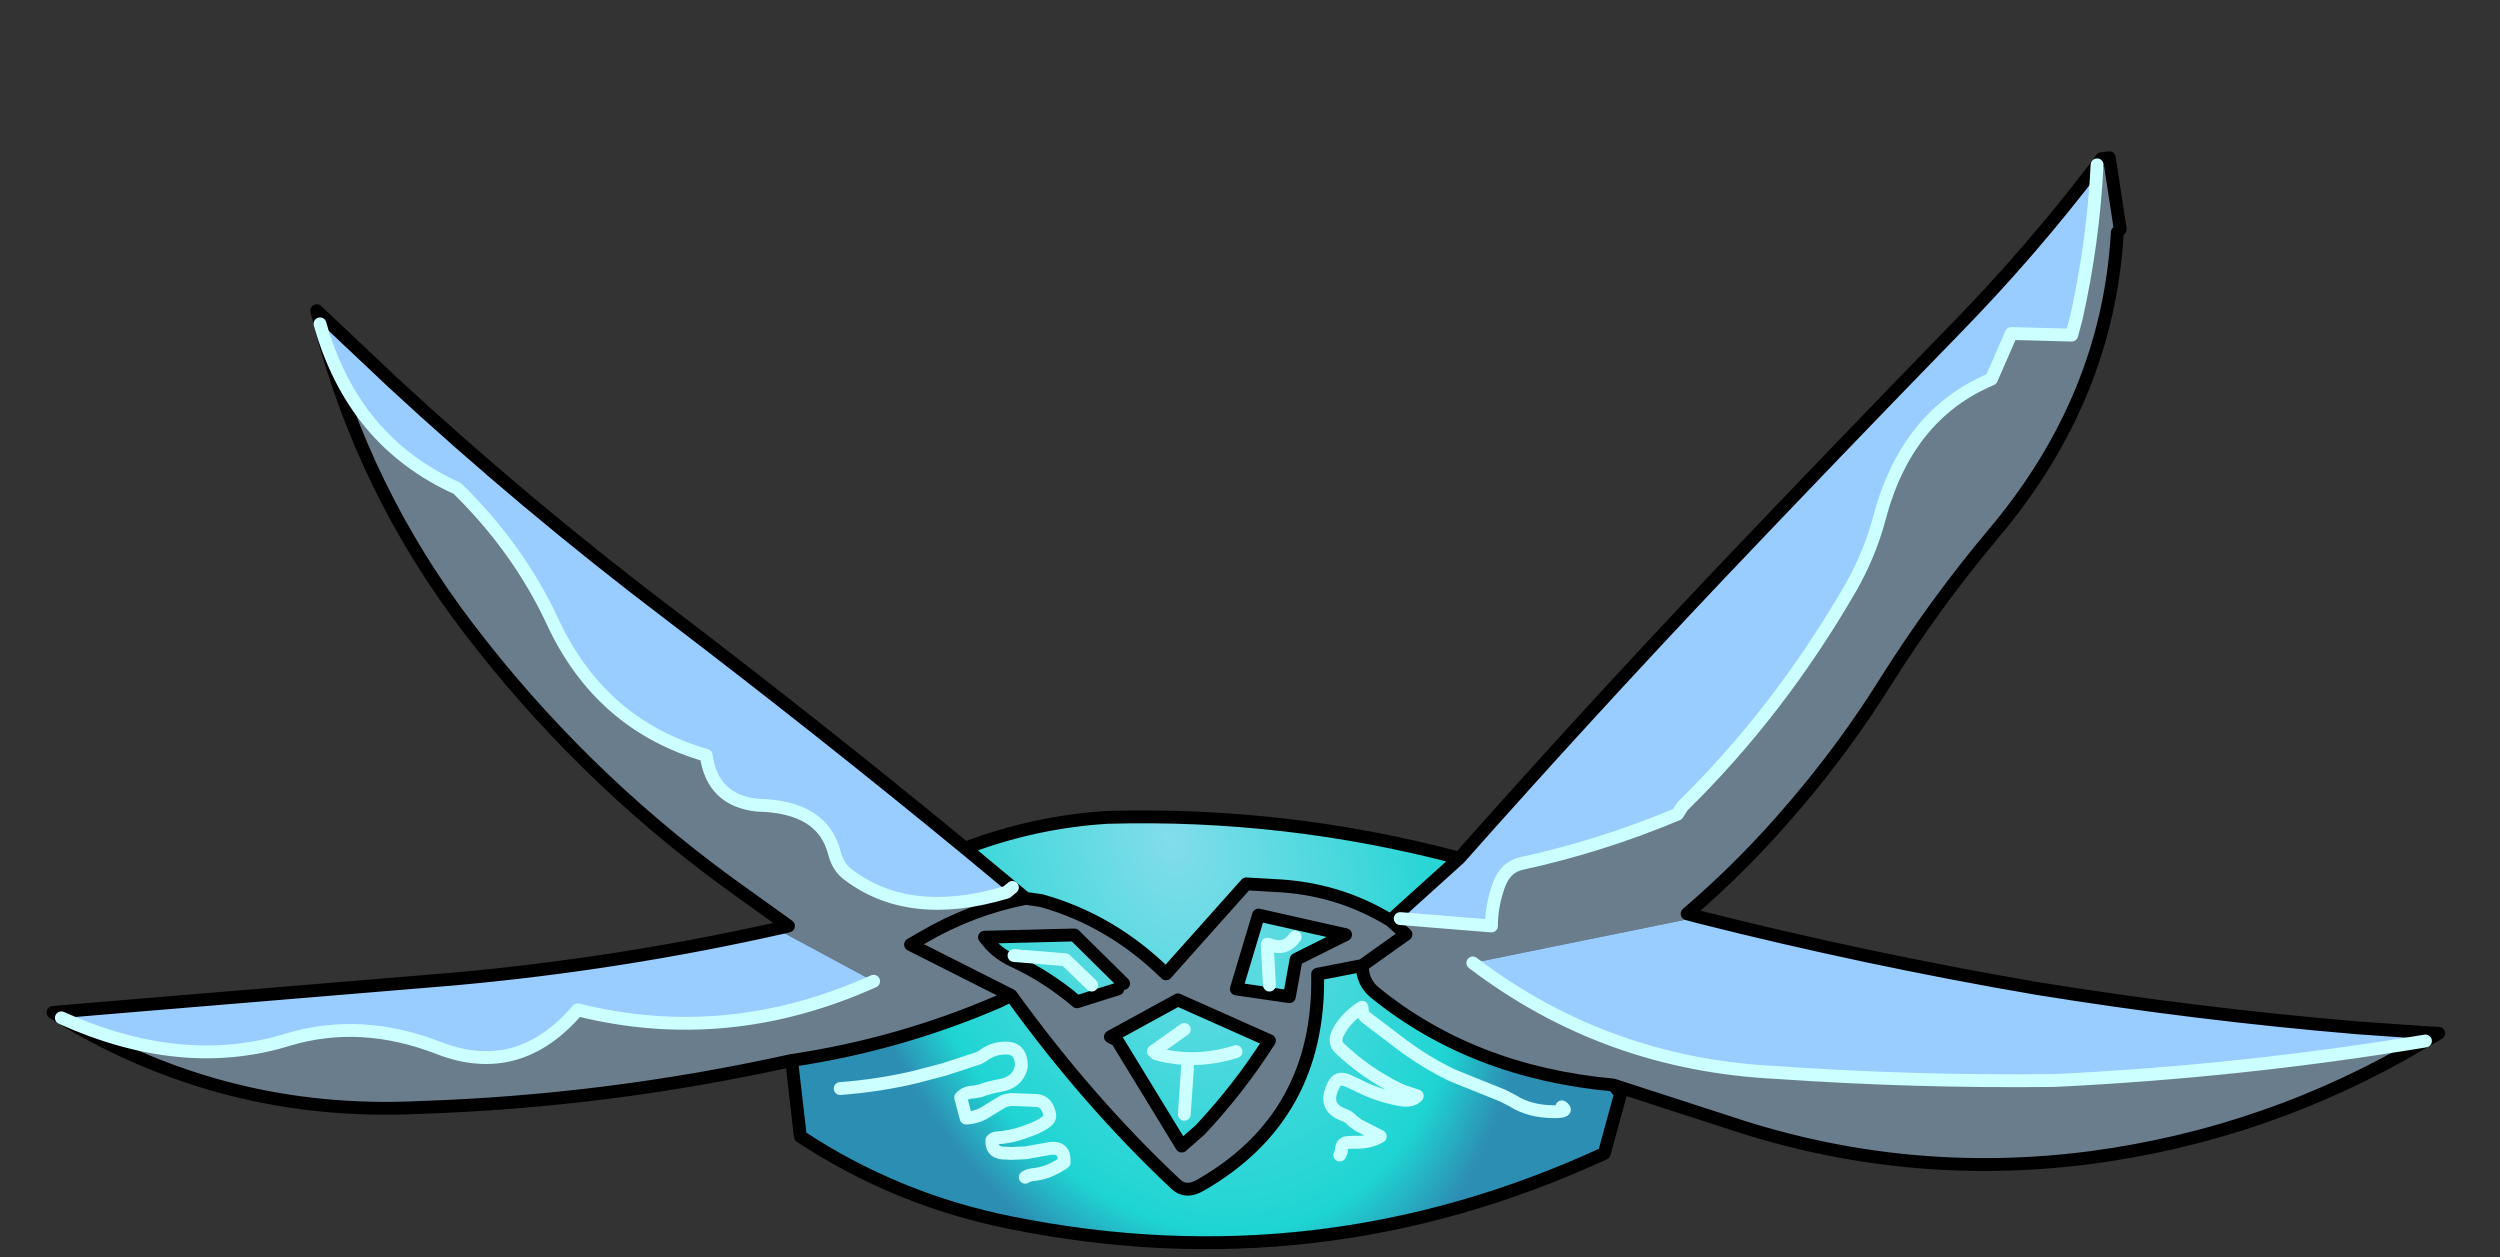 <?xml version="1.0" encoding="UTF-8" standalone="no"?>
<svg xmlns:xlink="http://www.w3.org/1999/xlink" xmlns="http://www.w3.org/2000/svg" height="195.65px" width="389.05px">
  <rect width="100%" height="100%" fill="#333333" stroke="none"/>
  <g transform="matrix(1.0, 0.0, 0.0, 1.0, 190.05, 148.7)">
    <g data-characterId="1567" height="169.85" transform="matrix(1.0, 0.0, 0.0, 1.0, -182.3, -124.65)" width="372.25" xlink:href="#shape0">
      <g id="shape0" transform="matrix(1.0, 0.0, 0.0, 1.0, 182.3, 124.65)">
        <path d="M27.3 -6.35 L26.35 -5.45 Q18.1 -10.5 8.2 -10.9 L3.9 -11.15 -8.6 2.85 Q-17.1 -5.5 -28.0 -8.55 L-30.45 -8.9 -32.5 -10.6 -39.85 -16.7 Q-29.1 -20.8 -17.75 -21.5 10.1 -22.3 37.05 -15.15 L27.3 -6.35 M21.95 1.55 Q21.95 4.2 23.95 5.8 39.15 18.15 61.0 20.15 L62.15 21.5 59.6 30.8 Q15.25 51.25 -32.65 41.6 -50.5 38.05 -65.5 28.15 L-66.75 17.3 -66.95 16.35 Q-50.1 13.85 -34.6 7.15 L-32.7 6.2 Q-20.75 22.75 -7.05 35.6 -5.5 37.05 -3.25 35.75 15.45 25.05 15.0 2.9 L21.95 1.55 M11.5 -2.9 Q10.0 -0.7 7.5 -1.7 L7.15 -1.75 7.5 4.6 7.15 -1.75 7.5 -1.7 Q10.0 -0.7 11.5 -2.9 M5.8 -6.3 L19.35 -3.25 11.65 0.6 10.6 6.4 2.35 5.2 5.8 -6.3 M18.45 31.05 L18.7 30.45 Q18.65 29.2 19.6 29.1 L20.75 29.05 Q23.05 29.15 24.75 28.15 L21.35 26.4 20.4 25.7 Q20.0 25.15 18.95 24.75 15.65 23.5 17.6 19.95 18.05 19.15 19.0 19.25 L19.65 19.45 21.25 20.2 Q24.25 21.75 27.65 22.4 29.75 22.8 30.5 21.85 L28.25 21.1 27.6 20.8 Q22.55 18.35 18.4 14.4 17.5 13.5 18.1 12.15 19.25 9.75 21.9 8.05 21.9 9.15 22.55 9.65 L28.15 13.9 Q31.7 16.55 35.65 18.5 L36.35 18.8 43.8 21.8 45.35 22.6 Q48.0 24.3 51.85 24.3 54.2 24.3 53.0 23.55 54.2 24.3 51.85 24.3 48.0 24.3 45.35 22.6 L43.8 21.8 36.35 18.8 35.65 18.5 Q31.7 16.55 28.15 13.9 L22.55 9.65 Q21.9 9.15 21.9 8.05 19.25 9.75 18.1 12.15 17.5 13.5 18.4 14.4 22.55 18.35 27.6 20.8 L28.25 21.1 30.5 21.85 Q29.75 22.8 27.65 22.4 24.25 21.75 21.25 20.2 L19.65 19.45 19.0 19.25 Q18.05 19.15 17.6 19.95 15.65 23.5 18.95 24.75 20.0 25.15 20.4 25.7 L21.35 26.4 24.75 28.15 Q23.05 29.15 20.75 29.05 L19.6 29.1 Q18.65 29.2 18.7 30.45 L18.45 31.05 M-16.1 5.2 L-22.45 7.2 Q-27.0 3.3 -32.5 0.75 -34.45 -0.15 -35.9 -1.7 L-36.85 -2.85 -22.85 -3.2 -15.2 4.35 -16.1 5.2 M-5.75 24.7 L-5.2 16.65 -5.75 24.7 M-5.75 11.5 L-10.55 14.9 -10.1 15.3 Q-4.05 16.95 2.3 14.95 -4.05 16.95 -10.1 15.3 L-10.55 14.9 -5.75 11.5 M-17.25 12.65 L-6.75 6.9 7.5 13.25 Q2.8 20.65 -3.3 27.15 L-6.15 29.65 -16.2 13.2 Q-16.7 12.95 -17.25 12.65 M-32.25 0.0 L-24.25 0.65 -20.15 4.6 -24.25 0.65 -32.25 0.0 M-30.5 34.5 Q-29.95 34.15 -29.35 34.1 -26.85 33.9 -24.45 32.2 -24.3 29.8 -26.5 30.0 L-30.45 30.7 -32.75 30.8 -33.4 30.75 Q-35.8 30.85 -35.7 28.75 -35.4 28.45 -35.1 28.4 -32.65 28.25 -30.55 27.45 L-29.9 27.2 Q-28.65 26.8 -27.5 26.05 -26.55 25.45 -26.7 24.75 -27.1 22.65 -28.8 22.55 L-32.8 22.4 -33.85 22.65 -36.25 24.1 Q-37.8 25.2 -39.7 25.3 L-40.55 22.1 Q-39.8 21.25 -38.55 21.25 L-37.5 21.05 Q-36.05 20.5 -34.55 20.25 -31.65 19.8 -31.1 17.25 -31.1 14.45 -33.4 14.4 -35.3 14.35 -36.9 15.45 -37.4 15.85 -38.0 16.05 L-43.2 17.75 -47.8 18.95 Q-53.35 20.25 -59.3 20.7 -53.35 20.25 -47.8 18.95 L-43.2 17.75 -38.0 16.05 Q-37.4 15.85 -36.9 15.45 -35.3 14.35 -33.4 14.4 -31.1 14.45 -31.1 17.25 -31.65 19.8 -34.55 20.25 -36.05 20.5 -37.5 21.05 L-38.55 21.25 Q-39.8 21.25 -40.55 22.1 L-39.7 25.3 Q-37.8 25.2 -36.25 24.1 L-33.85 22.65 -32.8 22.4 -28.8 22.55 Q-27.1 22.65 -26.7 24.75 -26.55 25.45 -27.5 26.05 -28.65 26.8 -29.9 27.2 L-30.55 27.45 Q-32.65 28.25 -35.1 28.4 -35.4 28.45 -35.7 28.75 -35.8 30.85 -33.4 30.75 L-32.75 30.8 -30.45 30.7 -26.5 30.0 Q-24.3 29.8 -24.45 32.2 -26.85 33.9 -29.35 34.1 -29.95 34.15 -30.5 34.5" fill="url(#gradient0)" fill-rule="evenodd" stroke="none"/>
        <path d="M27.85 -5.75 L42.05 -4.6 Q42.05 -7.8 43.2 -10.95 44.25 -13.85 46.85 -14.35 59.2 -17.05 71.0 -22.0 L71.8 -23.25 Q86.9 -38.05 98.05 -57.4 100.95 -62.55 102.4 -68.0 106.65 -84.15 119.85 -89.7 L122.95 -96.8 132.35 -96.55 133.05 -99.15 Q135.7 -111.0 136.3 -123.05 L137.0 -124.0 138.2 -124.15 139.9 -113.05 139.45 -112.55 Q138.0 -86.85 120.3 -65.8 111.05 -54.8 103.35 -42.55 97.0 -32.4 89.2 -23.3 81.5 -14.2 72.5 -6.5 L74.35 -6.0 39.15 1.15 Q59.85 16.9 86.4 18.2 107.95 19.7 129.6 19.45 158.75 18.05 187.4 13.3 163.15 27.75 135.25 31.45 106.65 35.15 79.35 26.1 L61.0 20.15 Q39.15 18.15 23.95 5.8 21.95 4.2 21.95 1.55 L28.75 -3.3 26.35 -5.45 28.75 -3.3 21.95 1.55 15.0 2.9 Q15.45 25.05 -3.25 35.75 -5.5 37.05 -7.05 35.6 -20.75 22.75 -32.7 6.2 L-48.35 -1.7 -46.55 -2.75 Q-39.0 -7.2 -30.45 -8.9 -39.0 -7.2 -46.55 -2.75 L-48.35 -1.7 -32.7 6.2 -34.6 7.15 Q-50.1 13.85 -66.95 16.35 -95.65 22.7 -124.9 23.65 -154.9 25.1 -180.5 9.7 L-181.8 8.85 -180.6 8.75 -180.5 9.7 Q-161.65 18.2 -145.1 13.05 -133.85 9.7 -121.75 14.4 -109.35 19.2 -100.15 8.45 -76.85 14.25 -54.1 4.0 L-67.95 -3.45 -68.15 -4.4 -67.35 -4.6 -76.95 -11.5 Q-99.95 -28.35 -117.2 -51.0 -133.5 -72.35 -140.25 -98.3 -135.1 -80.0 -118.9 -72.7 -109.35 -63.35 -104.05 -51.95 -96.6 -35.9 -80.15 -31.15 -79.2 -24.15 -72.2 -23.4 -62.0 -23.2 -60.2 -15.95 -59.65 -13.85 -58.2 -12.7 -48.6 -5.3 -33.4 -9.85 L-32.5 -10.6 -30.45 -8.9 -28.0 -8.55 Q-17.1 -5.5 -8.6 2.85 L3.9 -11.15 8.2 -10.9 Q18.1 -10.5 26.35 -5.45 L27.3 -6.35 27.85 -5.75 M5.8 -6.3 L2.35 5.2 10.6 6.4 11.65 0.6 19.35 -3.25 5.8 -6.3 M187.4 13.3 L187.5 12.0 189.45 12.1 187.4 13.3 M-15.2 4.35 L-22.85 -3.2 -36.85 -2.85 -35.9 -1.7 Q-34.45 -0.15 -32.5 0.75 -27.0 3.3 -22.45 7.2 L-16.1 5.2 -15.2 4.35 M-17.25 12.65 Q-16.7 12.95 -16.2 13.2 L-6.15 29.65 -3.3 27.15 Q2.8 20.65 7.5 13.25 L-6.75 6.9 -17.25 12.65" fill="#6a7d8c" fill-rule="evenodd" stroke="none"/>
        <path d="M136.3 -123.05 Q135.7 -111.0 133.05 -99.15 L132.35 -96.55 122.95 -96.8 119.85 -89.7 Q106.65 -84.15 102.4 -68.0 100.95 -62.55 98.05 -57.4 86.9 -38.05 71.8 -23.25 L71.0 -22.0 Q59.2 -17.05 46.85 -14.35 44.25 -13.85 43.2 -10.95 42.05 -7.8 42.05 -4.6 L27.85 -5.75 27.3 -6.35 37.05 -15.15 Q56.9 -37.55 77.5 -59.3 95.6 -78.35 114.0 -97.25 125.95 -109.45 136.3 -123.05 M187.4 13.3 Q158.75 18.05 129.6 19.45 107.95 19.7 86.4 18.2 59.85 16.9 39.15 1.15 L74.35 -6.0 Q100.3 0.55 126.8 5.1 151.85 9.15 176.8 11.25 L187.5 12.0 187.4 13.3 M-180.6 8.75 L-168.7 7.75 -119.35 3.65 Q-93.35 1.3 -68.15 -4.4 L-67.95 -3.45 -54.1 4.0 Q-76.85 14.25 -100.15 8.45 -109.35 19.2 -121.75 14.4 -133.85 9.7 -145.1 13.05 -161.65 18.2 -180.5 9.7 L-180.6 8.75 M-140.25 -98.3 L-140.55 -99.5 -140.75 -100.35 -129.05 -89.3 Q-108.4 -70.2 -86.05 -53.25 -62.55 -35.35 -39.85 -16.7 L-32.5 -10.6 -33.4 -9.85 Q-48.6 -5.3 -58.2 -12.7 -59.65 -13.85 -60.2 -15.95 -62.0 -23.2 -72.2 -23.4 -79.2 -24.15 -80.15 -31.15 -96.6 -35.9 -104.05 -51.95 -109.35 -63.35 -118.9 -72.7 -135.1 -80.0 -140.25 -98.3" fill="#99ccff" fill-rule="evenodd" stroke="none"/>
        <path d="M27.3 -6.35 L26.35 -5.45 28.75 -3.3 21.95 1.55 Q21.95 4.2 23.95 5.8 39.15 18.15 61.0 20.15 L79.35 26.1 Q106.65 35.15 135.25 31.45 163.15 27.75 187.4 13.3 L189.45 12.1 187.5 12.0 176.8 11.25 Q151.85 9.15 126.8 5.1 100.3 0.55 74.35 -6.0 L72.5 -6.5 Q81.5 -14.2 89.2 -23.3 97.0 -32.4 103.35 -42.55 111.05 -54.8 120.3 -65.8 138.0 -86.85 139.45 -112.55 L139.9 -113.05 138.2 -124.15 137.0 -124.0 136.3 -123.05 Q125.95 -109.45 114.0 -97.25 95.6 -78.35 77.5 -59.3 56.9 -37.55 37.05 -15.15 L27.3 -6.35 M26.35 -5.45 Q18.1 -10.5 8.2 -10.9 L3.9 -11.15 -8.6 2.85 Q-17.1 -5.5 -28.0 -8.55 L-30.45 -8.9 Q-39.0 -7.2 -46.55 -2.75 L-48.35 -1.7 -32.7 6.2 Q-20.75 22.75 -7.05 35.6 -5.5 37.05 -3.25 35.75 15.45 25.05 15.0 2.9 L21.95 1.55 M5.8 -6.3 L2.35 5.2 10.6 6.4 11.65 0.6 19.35 -3.25 5.8 -6.3 M61.0 20.15 L62.15 21.5 59.6 30.8 Q15.25 51.25 -32.65 41.6 -50.5 38.05 -65.5 28.15 L-66.75 17.3 M-66.95 16.35 Q-95.65 22.7 -124.9 23.65 -154.9 25.1 -180.5 9.7 L-181.8 8.85 -180.6 8.75 -168.7 7.75 -119.35 3.65 Q-93.35 1.3 -68.15 -4.4 L-67.35 -4.6 -76.95 -11.5 Q-99.95 -28.35 -117.2 -51.0 -133.5 -72.35 -140.25 -98.3 L-140.55 -99.5 -140.75 -100.35 -129.05 -89.3 Q-108.4 -70.2 -86.05 -53.25 -62.55 -35.35 -39.85 -16.7 -29.1 -20.8 -17.75 -21.5 10.1 -22.3 37.05 -15.15 M-15.2 4.35 L-22.85 -3.2 -36.85 -2.85 -35.9 -1.7 Q-34.45 -0.15 -32.5 0.75 -27.0 3.3 -22.45 7.2 L-16.1 5.2 M-32.5 -10.6 L-30.45 -8.9 M-39.85 -16.7 L-32.5 -10.6 M-17.25 12.65 Q-16.7 12.95 -16.2 13.2 L-6.15 29.65 -3.3 27.15 Q2.8 20.65 7.5 13.25 L-6.75 6.9 -17.25 12.65 M-66.95 16.35 Q-50.1 13.85 -34.6 7.15 L-32.7 6.2" fill="none" stroke="#000000" stroke-linecap="round" stroke-linejoin="round" stroke-width="2.0"/>
        <path d="M136.3 -123.05 Q135.7 -111.0 133.05 -99.15 L132.35 -96.55 122.95 -96.8 119.85 -89.7 Q106.65 -84.15 102.4 -68.0 100.95 -62.55 98.05 -57.4 86.9 -38.05 71.8 -23.25 L71.0 -22.0 Q59.2 -17.05 46.85 -14.35 44.25 -13.85 43.2 -10.95 42.05 -7.8 42.05 -4.6 L27.85 -5.75 M187.4 13.3 Q158.75 18.05 129.6 19.45 107.95 19.7 86.4 18.2 59.85 16.9 39.15 1.15 M7.5 4.6 L7.15 -1.75 7.5 -1.7 Q10.0 -0.7 11.5 -2.9 M53.0 23.55 Q54.2 24.3 51.85 24.3 48.0 24.3 45.35 22.6 L43.8 21.8 36.35 18.8 35.65 18.5 Q31.7 16.55 28.15 13.9 L22.55 9.65 Q21.9 9.15 21.9 8.05 19.25 9.75 18.1 12.15 17.5 13.5 18.4 14.4 22.55 18.35 27.6 20.8 L28.25 21.1 30.5 21.85 Q29.75 22.8 27.65 22.4 24.25 21.75 21.25 20.2 L19.65 19.45 19.0 19.25 Q18.05 19.15 17.6 19.95 15.65 23.5 18.95 24.75 20.0 25.15 20.4 25.7 L21.35 26.4 24.75 28.15 Q23.05 29.15 20.75 29.05 L19.6 29.1 Q18.65 29.2 18.7 30.45 L18.45 31.05 M-32.5 -10.6 L-33.4 -9.85 Q-48.6 -5.3 -58.2 -12.7 -59.65 -13.85 -60.2 -15.95 -62.0 -23.2 -72.2 -23.4 -79.2 -24.15 -80.15 -31.15 -96.6 -35.9 -104.05 -51.95 -109.35 -63.35 -118.9 -72.7 -135.1 -80.0 -140.25 -98.3 M-54.1 4.0 Q-76.85 14.25 -100.15 8.45 -109.35 19.2 -121.75 14.4 -133.85 9.7 -145.1 13.05 -161.65 18.2 -180.5 9.7 M2.3 14.95 Q-4.05 16.95 -10.1 15.3 L-10.55 14.9 -5.75 11.5 M-5.2 16.65 L-5.75 24.7 M-59.3 20.7 Q-53.35 20.25 -47.8 18.95 L-43.2 17.75 -38.0 16.05 Q-37.4 15.85 -36.9 15.45 -35.3 14.35 -33.4 14.4 -31.1 14.45 -31.1 17.25 -31.65 19.8 -34.55 20.25 -36.05 20.5 -37.5 21.05 L-38.55 21.25 Q-39.8 21.25 -40.55 22.1 L-39.7 25.3 Q-37.8 25.2 -36.25 24.1 L-33.85 22.65 -32.8 22.4 -28.8 22.55 Q-27.1 22.65 -26.7 24.75 -26.55 25.45 -27.5 26.05 -28.65 26.8 -29.9 27.2 L-30.55 27.45 Q-32.65 28.25 -35.1 28.4 -35.4 28.45 -35.7 28.75 -35.8 30.85 -33.4 30.75 L-32.75 30.8 -30.45 30.7 -26.5 30.0 Q-24.3 29.8 -24.45 32.2 -26.85 33.9 -29.35 34.1 -29.95 34.15 -30.5 34.5 M-20.15 4.6 L-24.25 0.65 -32.25 0.0" fill="none" stroke="#ccffff" stroke-linecap="round" stroke-linejoin="round" stroke-width="2.0"/>
      </g>
    </g>
  </g>
  <defs>
    <radialGradient cx="0" cy="0" gradientTransform="matrix(0.061, -0.02, 0.029, 0.088, -8.0, -18.0)" gradientUnits="userSpaceOnUse" id="gradient0" r="819.2" spreadMethod="pad">
      <stop offset="0.0" stop-color="#82ddea"/>
      <stop offset="0.827" stop-color="#1ed5d3"/>
      <stop offset="1.0" stop-color="#2d8eb3"/>
    </radialGradient>
  </defs>
</svg>
